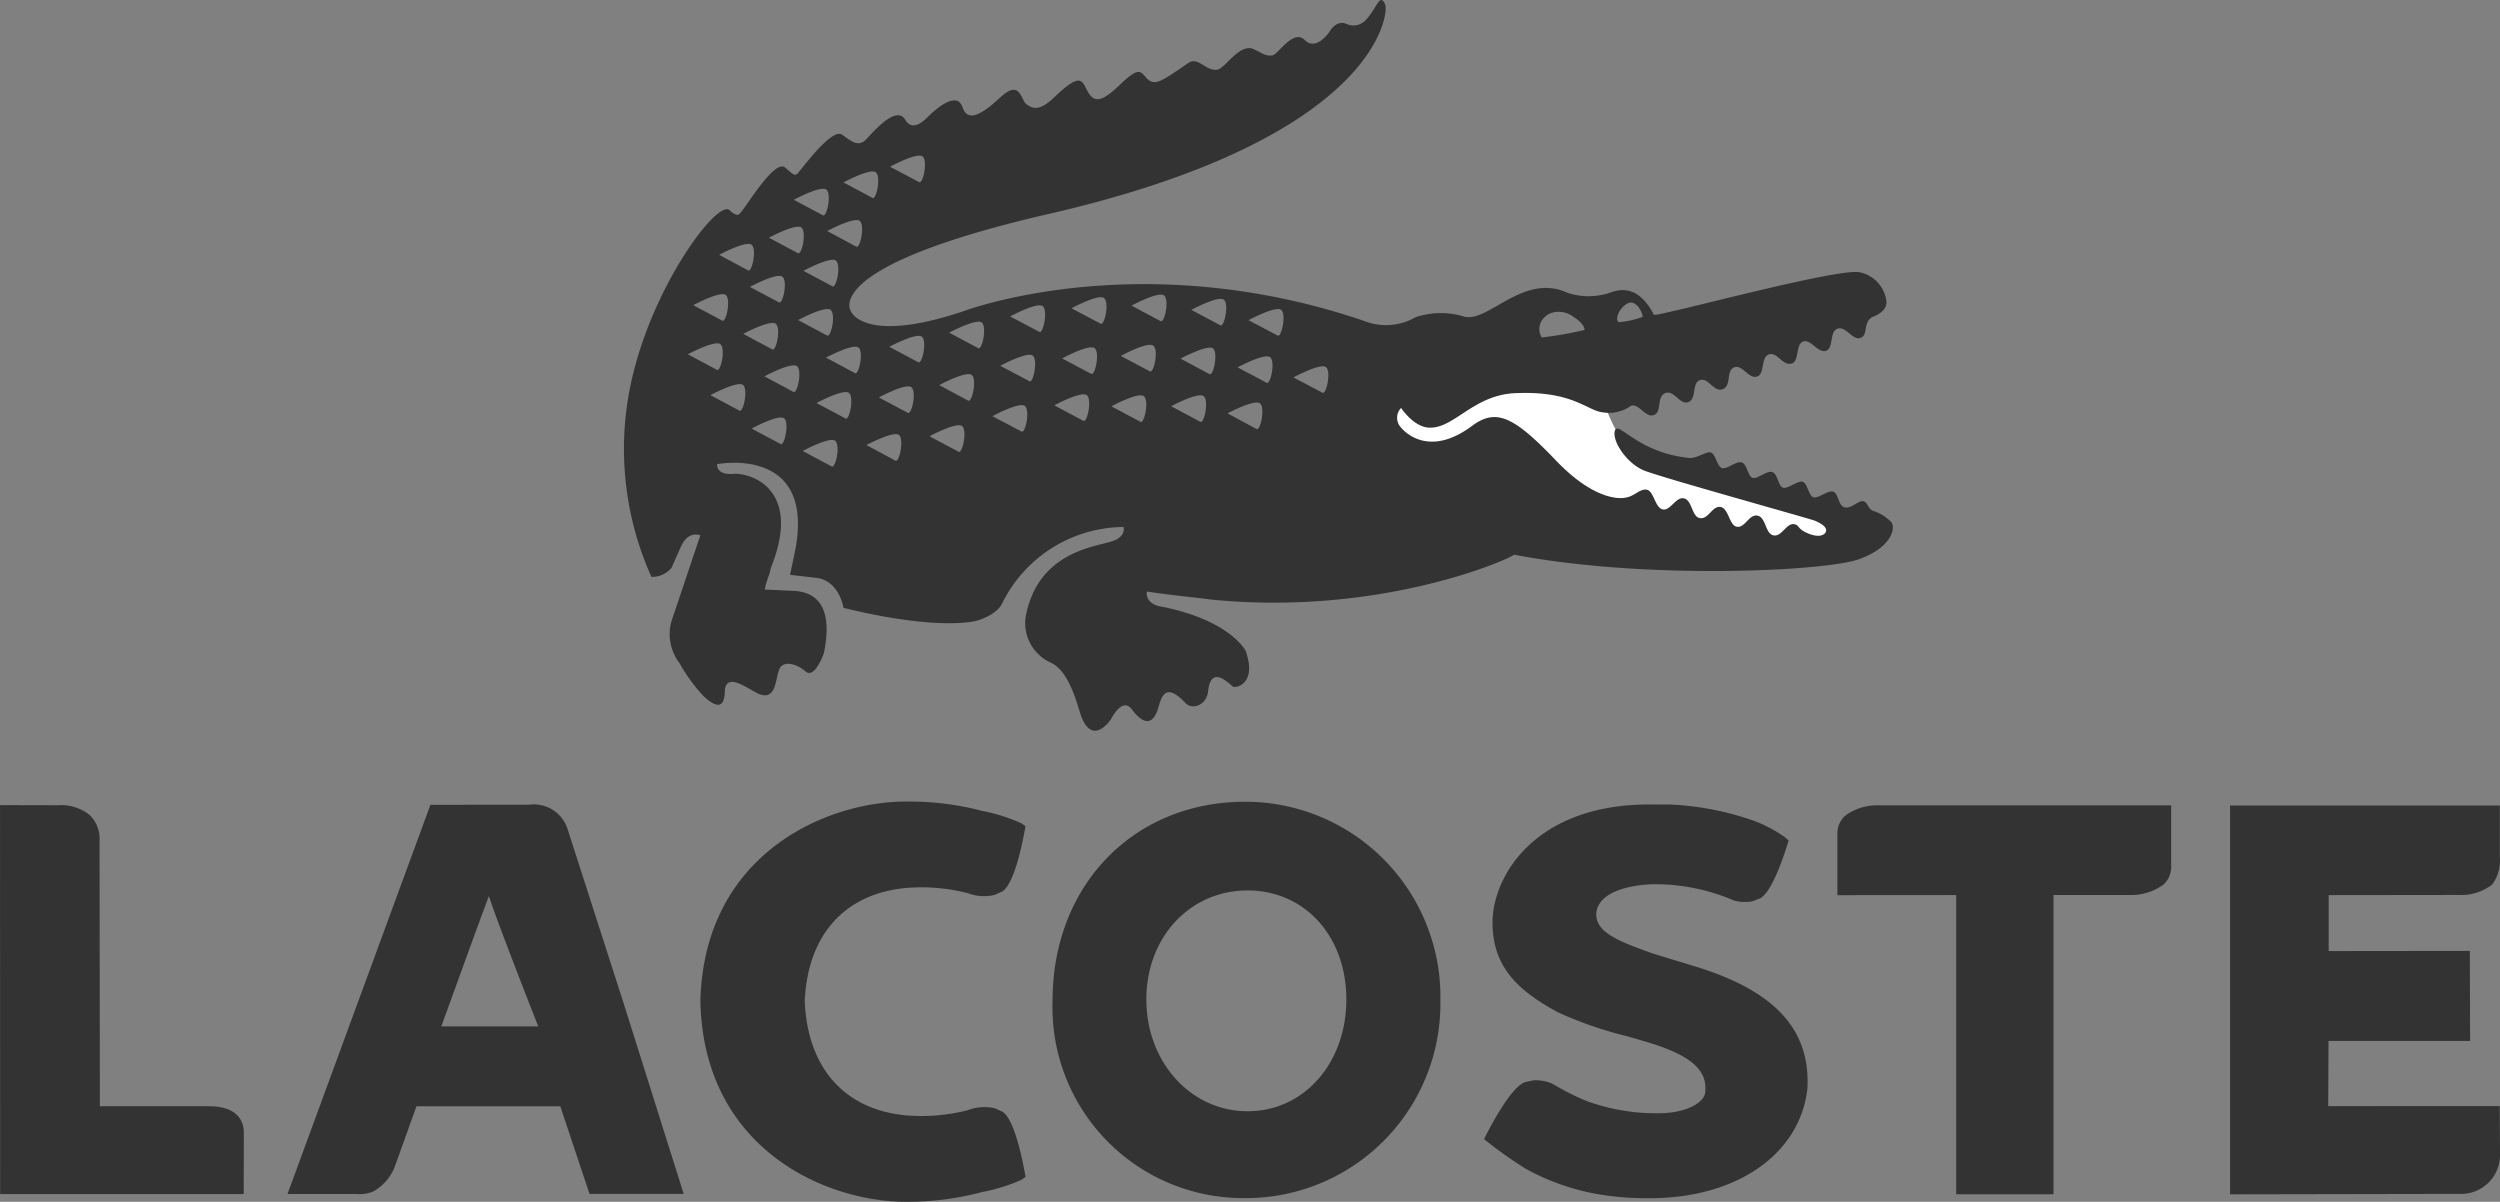<svg xmlns="http://www.w3.org/2000/svg" xmlns:xlink="http://www.w3.org/1999/xlink" width="140.215" height="67.405" viewBox="0 0 140.215 67.405"><rect x="0" y="0" width="140.215" height="67.405" fill="#808080" stroke="none"/><defs><style>.a{fill:none;}.b{mix-blend-mode:multiply;isolation:isolate;}.c{clip-path:url(#a);}.d{fill:#fff;}.e{fill:#333;}</style><clipPath id="a"><path class="a" d="M0,28.466H140.215V-38.939H0Z" transform="translate(0 38.939)"/></clipPath></defs><g class="b" transform="translate(0 38.939)"><g class="c" transform="translate(0 -38.939)"><g transform="translate(76.033 20.738)"><path class="d" d="M6.237,1.536C5.571.648,5.455-.922,4.1-1.062,2.791-1.416,1.486-1.795.161-2.1L-7.62-.834q-.457,2.1-.912,4.193L4.049,5Q5.69,6.1,7.331,7.188L15.9,8.1l4.011-1.459C15.755,5.3,11.5,4.231,7.458,2.559a4.466,4.466,0,0,1-1.22-1.023" transform="translate(8.532 2.101)"/></g><g transform="translate(35.016 0.001)"><path class="e" d="M30.015,12.373a2.451,2.451,0,0,0-1.047-.653c-.306-.145-.261-.445-.518-.531s-.722.45-1.078.339-.329-.781-.627-.879-.834.4-1.11.313-.334-.779-.6-.867-.831.415-1.106.331-.294-.774-.6-.876-.843.415-1.11.324-.3-.765-.6-.864-.841.405-1.115.315-.358-.789-.615-.872-.774.331-1.191.306c-2.889-.268-3.994-2.086-4.191-1.548s.6,1.807,1.6,2.24c.8.348,9.4,2.73,9.63,2.835s.763.351.57.665c-.3.4-1.141.005-1.354-.173s-.168-.244-.37-.3c-.462-.109-.717.731-1.2.62-.445-.1-.414-.992-.864-1.1-.5-.119-.724.725-1.2.615-.393-.088-.447-1-.869-1.1-.485-.118-.7.731-1.208.613-.433-.1-.409-.988-.862-1.1s-.77.715-1.2.618-.492-1.006-.874-1.1-.7.374-1.22.441c0,0-1.506.409-3.886-2.079S7.839,5.954,6.481,6.965c-2.216,1.651-3.592.559-3.994.069a.793.793,0,0,1,.023-1.08S3.215,7.041,4.1,7.06C5.528,7.1,6.6,5.154,9.052,5.12c3.1-.111,3.907.99,4.753,1.078A2.112,2.112,0,0,0,15.4,5.833h0c.44-.156.821.692,1.281.521.486-.183.132-1.039.656-1.236.49-.175.808.684,1.278.509.493-.18.178-1.059.653-1.231s.772.694,1.278.507.18-1.051.642-1.226c.478-.175.824.68,1.291.514.445-.159.19-1.07.653-1.236.481-.171.791.687,1.3.5.421-.147.189-1.058.623-1.224s.841.684,1.295.514c.424-.158.177-1.063.628-1.233.479-.173.848.672,1.3.512s.107-.891.692-1.182c0,0,.808-.265.758-.859a1.889,1.889,0,0,0-1.506-1.639C26.936-1.914,16.814.886,16.682.725,15.751-1.116,14.557-.6,14.375-.563a3.751,3.751,0,0,1-2.565.047C9.351-1.628,7.388,1.2,6.042.828A4.519,4.519,0,0,0,3.334.858a3.322,3.322,0,0,1-2.882.222C-12.186-3.236-22.064.538-22.064.538c-5.569,1.859-6.282,0-6.282,0s-1.833-2.491,11.072-5.46C1.274-9.184,1.834-16.235,1.614-16.679c-.3-.647-.419.114-1.03.815a.948.948,0,0,1-1.11.294c-.583-.279-.956.388-.956.388s-.751,1.165-1.416.5c-.637-.639-1.485.8-1.8.859-.379.068-.564-.118-1.073-.351-.762-.338-1.58,1.051-2,1.149-.642.147-1.092-.755-1.643-.374-1.648,1.137-1.908,1.295-2.353.852-.327-.334-.376-.7-1.477.357-.936.9-1.385,1.066-1.762.5s-.287-1.359-1.9.185c-.769.739-1.162.753-1.6.421-.332-.249-.331-1.437-1.485-.362-1.046.969-1.807,1.393-2.1.533-.327-.966-1.561.178-1.845.448s-.931.982-1.374.246-1.508.364-2.141,1.065c-.488.544-.883.125-1.4-.222-.585-.4-2.339,2.044-2.5,2.192s-.282,0-.684-.341c-.618-.523-2.282,2.384-2.55,2.572,0,0-.114.251-.568-.182-.646-.615-4.073,3.9-5.366,9a17.489,17.489,0,0,0,.982,11.562,1.4,1.4,0,0,0,1.129-.512l.514-1.156c.415-.964,1.1-.661,1.1-.661l-1.617,4.811a2.68,2.68,0,0,0,.464,2.378,9.2,9.2,0,0,0,1.326,1.823c1.312,1.234,1.177-.227,1.212-.409.154-.782,1.02-.182,1.7.194,1.234.692,1.1-.838,1.368-1.336.189-.358.795-.374,1.454.178.512.429,1.021-1.023,1.021-1.023.64-3.093-.862-3.452-1.676-3.5l-1.646-.076a7.71,7.71,0,0,1,.28-.911l.073-.312c1.8-4.473-1.2-5.337-2.1-5.264-.99.088-.921-.544-.921-.544s5.422-1.066,4.411,4.683c0,0-.2,1-.32,1.523l1.49.173c1.281.161,1.509,1.677,1.509,1.677s4.715,1.246,7.39.748c0,0,1.194-.286,1.527-1.028a7.661,7.661,0,0,1,6.787-4.253s.178.528-.63.8c-.968.325-4.2.582-4.866,4.29v.014a2.433,2.433,0,0,0,1.409,2.5c1.125.507,1.522,2.553,1.754,3.106.654,1.57,1.636.069,1.636.069s.62-1.265,1.153-.563c.9,1.184,1.319.587,1.523-.168.225-.814.55-1.168,1.494-.178.4.429,1.193.1,1.271-.639.168-1.619,1.262-.331,1.418-.268.187.071,1.333-.187.692-2.013,0,0-.867-1.74-4.771-2.491-.916-.173-.77-.836-.77-.836l.86.119c.256.042,2.527.294,2.768.332,9.524.94,16.75-2.29,16.968-2.52,7.4,1.418,17.456.935,19.345.253s2.039-1.776,1.821-2.072M14.74.567A1.19,1.19,0,0,1,15.176.11c.573-.327.94.7.871.732l-.023.009a.01.01,0,0,0,0,.007,5.121,5.121,0,0,1-1.307.286c-.22-.152.024-.576.024-.576M10.534.891a.957.957,0,0,1,.421-.272,1.363,1.363,0,0,1,1.233.235c.628.4.613.711.613.711-.021.01-.05.021-.081.033A19.29,19.29,0,0,1,10.394,2a.9.9,0,0,1,.14-1.113M-24.331-8.154c.315.241.014,1.636-.211,1.43l-1.613-.853s1.5-.812,1.825-.576m-2.626.89c.319.235.021,1.634-.2,1.426l-1.61-.857s1.5-.812,1.814-.57m-.907,2.726c.319.237.019,1.638-.208,1.435l-1.613-.866s1.5-.807,1.821-.57M-29.4-.878l-1.613-.857s1.5-.814,1.819-.575.014,1.638-.206,1.432m-.3,2.761-1.61-.857s1.5-.81,1.818-.576.021,1.629-.208,1.433m-.029-8.176c.32.239.017,1.629-.208,1.432l-1.615-.86s1.5-.812,1.823-.571m-1.4,2.126c.315.237.016,1.629-.206,1.432l-1.613-.859s1.5-.814,1.819-.573M-34.013-.833s1.5-.815,1.819-.575S-32.175.223-32.4.022Zm1.236,3.493L-34.385,1.8s1.5-.807,1.818-.568.019,1.629-.209,1.43M-33.923-3.2c.317.232.017,1.629-.209,1.428l-1.606-.86s1.492-.808,1.816-.568M-35.374-.387c.319.235.019,1.638-.211,1.432L-37.193.19s1.5-.807,1.819-.576m-2.119,3.331s1.5-.807,1.818-.57.016,1.634-.206,1.432Zm2.875,3.151-1.61-.859s1.5-.812,1.819-.575.014,1.632-.209,1.433m2.309,1.871-1.61-.855s1.5-.812,1.819-.576.012,1.639-.209,1.432m.724-2.92L-33.2,4.183s1.5-.807,1.821-.575.017,1.632-.208,1.437m2.143,4.18-1.608-.857s1.492-.81,1.814-.573.023,1.627-.206,1.43m.774-2.69-1.61-.857s1.5-.807,1.816-.57.021,1.632-.206,1.426m.533-2.543-1.61-.86s1.5-.8,1.819-.57.014,1.629-.209,1.43M-25.87,8.9l-1.61-.864s1.5-.8,1.819-.571S-25.643,9.1-25.87,8.9m.7-2.68-1.61-.855s1.5-.815,1.819-.575.012,1.629-.209,1.43m.583-2.839-1.61-.857s1.5-.8,1.821-.571.014,1.631-.211,1.428M-22.327,8.4l-1.615-.857s1.5-.812,1.823-.575.01,1.639-.208,1.432m.54-2.865-1.61-.862s1.5-.808,1.819-.573.017,1.629-.209,1.435m.563-2.943-1.612-.859s1.5-.808,1.819-.573.017,1.634-.208,1.432M-18.8,7.266l-1.612-.85s1.5-.812,1.816-.576.021,1.631-.2,1.426m.441-2.823-1.615-.853s1.5-.81,1.816-.576.021,1.639-.2,1.43m.559-2.766L-19.417.823s1.5-.815,1.821-.58.017,1.639-.2,1.433m2.467,4.992-1.612-.859s1.5-.812,1.819-.575.017,1.632-.208,1.433m.44-2.635-1.613-.855s1.5-.817,1.819-.575.017,1.632-.206,1.43m.53-2.813L-15.977.366s1.5-.819,1.823-.575.021,1.629-.209,1.43m2.233,5.5-1.608-.857s1.5-.815,1.818-.571.017,1.629-.209,1.428m.531-2.83-1.615-.855s1.5-.817,1.823-.575.016,1.631-.208,1.43m.6-2.816L-12.609.216s1.5-.815,1.821-.573.017,1.634-.208,1.43m2.223,5.647-1.613-.862s1.5-.81,1.818-.566.023,1.629-.2,1.428m.514-2.673-1.608-.86s1.5-.8,1.816-.575.019,1.638-.208,1.435m.611-2.737L-9.256.455s1.5-.81,1.819-.576.014,1.634-.211,1.432m2.031,5.813-1.612-.866s1.5-.8,1.819-.564.021,1.629-.208,1.43m.57-2.591-1.612-.855s1.5-.81,1.819-.573.012,1.634-.208,1.428m.615-2.649-1.615-.853s1.5-.812,1.825-.58.01,1.629-.209,1.433M-1.921,5.09l-1.608-.848s1.5-.814,1.819-.582.016,1.634-.211,1.43" transform="translate(41.057 16.925)"/></g><g transform="translate(16.125 45.136)"><path class="e" d="M6.625.548a1.99,1.99,0,0,0-2.147-1.3c-.107,0-5.524.005-5.524.005l-8.017,21.83h3.9a1.913,1.913,0,0,0,.931-.154,2.725,2.725,0,0,0,1.239-1.527c0,.007,1.091-3.041,1.165-3.241l8.067,0c.168.514,1.639,4.916,1.639,4.916h5.281L9.812,10.453ZM5,11.682H-.436c.585-1.6,2.046-5.666,2.669-7.309C2.771,6.032,4.984,11.628,5,11.682" transform="translate(9.062 0.749)"/></g><g transform="translate(59.035 44.967)"><path class="e" d="M4.554,0h0C-1.7.009-6.229,4.7-6.229,11.146A10.7,10.7,0,0,0,4.554,22.23,10.909,10.909,0,0,0,15.522,11.146,10.942,10.942,0,0,0,4.554,0M4.71,17.359c-3.183,0-5.68-2.754-5.68-6.272,0-3.486,2.443-6.112,5.676-6.112,3.211,0,5.541,2.569,5.541,6.112,0,3.578-2.382,6.272-5.538,6.272" transform="translate(6.229)"/></g><g transform="translate(83.236 45.119)"><path class="e" d="M4.934,3.816l-.2-.061c.005,0-2.032-.616-2.037-.621l-.3-.109C.724,2.424-.458,1.921-.458.951V.88C-.292-.728,2.692-.745,2.722-.745a11.151,11.151,0,0,1,4.515.9l.033.012.069.021A2.353,2.353,0,0,0,8.3.21L8.739.042c.637-.35,1.271-2.205,1.515-2.988l.078-.251-.2-.178A7.454,7.454,0,0,0,7.894-4.467,16.239,16.239,0,0,0,3.72-5.215L2.514-5.22c-6.3,0-8.709,3.888-8.787,6.5-.052,2.6,1.43,3.942,3.67,5.159A21.63,21.63,0,0,0,1.285,7.782c-.007-.005,1.284.377,1.284.377,2.347.737,3.246,1.556,3.078,2.827-.074.421-.867,1.115-2.671,1.115a11.489,11.489,0,0,1-3.9-.66,13.908,13.908,0,0,1-1.939-.966l-.031-.021-.069-.031a2.369,2.369,0,0,0-1-.173l-.5.107c-.724.27-1.729,2.107-2.133,2.884l-.158.306.274.218a23.288,23.288,0,0,0,2.121,1.48A13.258,13.258,0,0,0-.493,16.616a16.36,16.36,0,0,0,3.04.248c4.883,0,8.43-2.474,8.839-6.157.178-3.343-1.873-5.524-6.452-6.89" transform="translate(6.749 5.22)"/></g><g transform="translate(103.047 45.169)"><path class="e" d="M.977,0A3,3,0,0,0-.9.585a1.316,1.316,0,0,0-.431,1l0,3.453,6.663-.005V21.811l5.458,0V5.029h4.29a3.066,3.066,0,0,0,1.88-.587,1.34,1.34,0,0,0,.429-1V0Z" transform="translate(1.336 0)"/></g><g transform="translate(0.001 45.156)"><path class="e" d="M4.953,7.131H-1.175c0-.8-.017-14.88-.017-14.88A1.881,1.881,0,0,0-1.748-9.2a2.586,2.586,0,0,0-1.807-.547l-3.22-.007.007,21.816H6.893L6.9,8.6c0-.443-.19-1.464-1.951-1.464" transform="translate(6.775 9.754)"/></g><g transform="translate(39.282 44.951)"><path class="e" d="M4.859,2.051a10.351,10.351,0,0,1,3.49.287,2.569,2.569,0,0,0,1.5.1l.436-.194c.611-.376,1.049-2.294,1.255-3.4l.047-.26-.222-.161a9.985,9.985,0,0,0-2.209-.7A16.087,16.087,0,0,0,4.966-2.8H4.878C.358-2.8-6.45.18-6.646,8.4v.047c.2,8.219,7,11.2,11.527,11.2l.085,0A16.343,16.343,0,0,0,9.16,19.1a9.589,9.589,0,0,0,2.211-.694l.222-.156-.048-.26c-.206-1.111-.644-3.026-1.255-3.4v0l-.434-.19a2.615,2.615,0,0,0-1.515.113,10.529,10.529,0,0,1-3.5.284C1.419,14.456-.638,12.126-.793,8.4c.156-3.689,2.212-6.019,5.652-6.351" transform="translate(6.646 2.805)"/></g><g transform="translate(125.075 45.174)"><path class="e" d="M5.433,9.2A2.184,2.184,0,0,0,7.71,7.01L7.692,4.272l-9.619.005S-1.91,1.139-1.91.619H6.03L6.017-4.429-1.9-4.42c0-.6,0-2.538,0-3.138l7.289-.009A2.831,2.831,0,0,0,7.27-8.15,2.284,2.284,0,0,0,7.7-9.7v-2.882H-7.432l0,21.806Z" transform="translate(7.432 12.587)"/></g></g></g></svg>